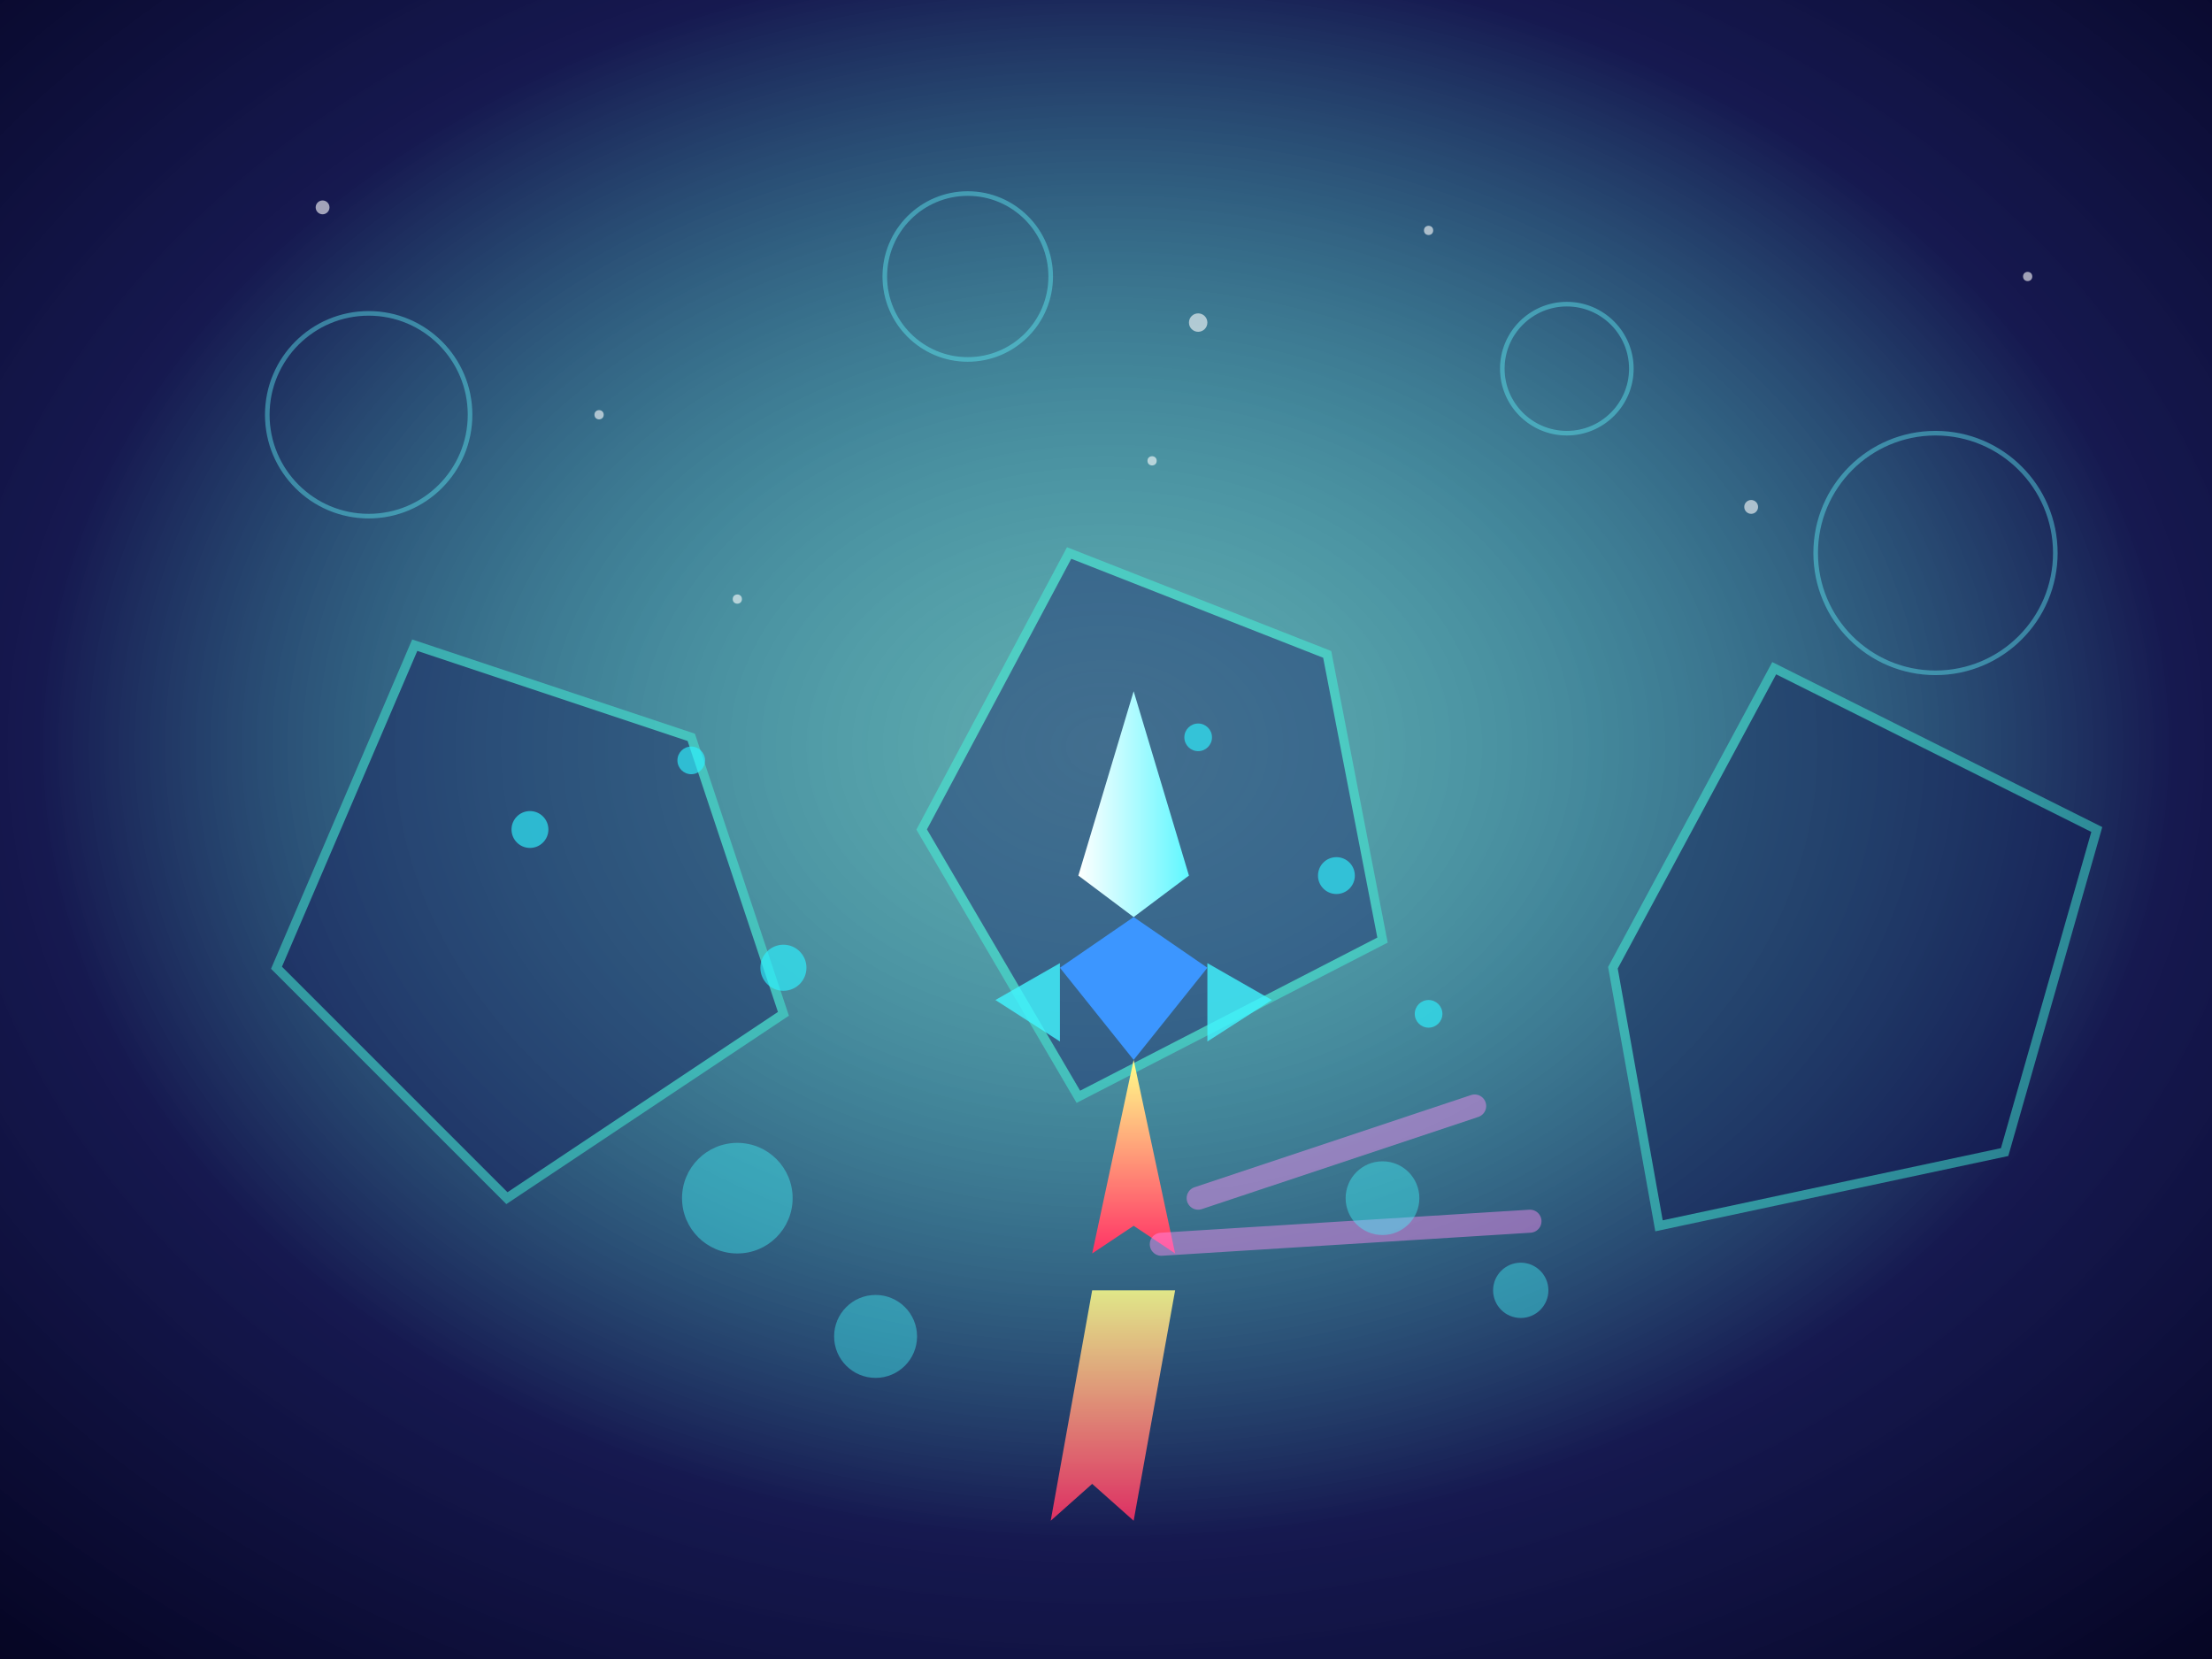 <svg xmlns="http://www.w3.org/2000/svg" viewBox="0 0 960 720">
  <rect x="0" y="0" width="960" height="720" fill="#808080" stroke="none"/>
  <defs>
    <radialGradient id="starfield" cx="50%" cy="45%" r="80%">
      <stop offset="0%" stop-color="#2af7ff" stop-opacity="0.35" />
      <stop offset="60%" stop-color="#0a0d4a" stop-opacity="0.9" />
      <stop offset="100%" stop-color="#010018" />
    </radialGradient>
    <linearGradient id="ship" x1="0%" x2="100%">
      <stop offset="0%" stop-color="#ffffff" />
      <stop offset="100%" stop-color="#5ff7ff" />
    </linearGradient>
    <linearGradient id="thrust" x1="0%" x2="0%" y1="0%" y2="100%">
      <stop offset="0%" stop-color="#fffe8a" />
      <stop offset="100%" stop-color="#ff3366" />
    </linearGradient>
  </defs>
  <rect width="960" height="720" fill="url(#starfield)" />
  <g opacity="0.4" stroke="#61f8ff" stroke-width="2" fill="none">
    <circle cx="160" cy="180" r="44" />
    <circle cx="420" cy="120" r="36" />
    <circle cx="680" cy="160" r="28" />
    <circle cx="840" cy="240" r="52" />
  </g>
  <g opacity="0.6" fill="#ffffff">
    <circle cx="140" cy="90" r="3" />
    <circle cx="260" cy="180" r="2" />
    <circle cx="520" cy="140" r="4" />
    <circle cx="620" cy="100" r="2" />
    <circle cx="760" cy="220" r="3" />
    <circle cx="880" cy="120" r="2" />
    <circle cx="320" cy="260" r="2" />
    <circle cx="500" cy="200" r="2" />
  </g>
  <g opacity="0.45" stroke="#42ffdf" stroke-width="4">
    <path d="M120 420l60-140 120 40 40 120-120 80z" fill="#161d5a" />
    <path d="M400 360l64-120 112 44 24 124-132 68z" fill="#1b266a" />
    <path d="M700 420l70-130 140 70-40 140-150 32z" fill="#121a53" />
  </g>
  <g opacity="0.65" fill="#2ef1ff">
    <circle cx="230" cy="360" r="8" />
    <circle cx="300" cy="330" r="6" />
    <circle cx="340" cy="420" r="10" />
    <circle cx="520" cy="320" r="6" />
    <circle cx="580" cy="380" r="8" />
    <circle cx="620" cy="440" r="6" />
  </g>
  <g>
    <g transform="translate(0,-40)">
      <path d="M468 420l24-80 24 80-24 18z" fill="url(#ship)" />
      <path d="M460 460l32-22 32 22-32 40z" fill="#3c96ff" />
      <path d="M492 500l-18 84 18-12 18 12z" fill="url(#thrust)" />
      <path d="M460 458l-28 16 28 18z" fill="#41f5ff" opacity="0.8" />
      <path d="M524 458l28 16-28 18z" fill="#41f5ff" opacity="0.8" />
    </g>
    <path d="M474 560l-18 100 18-16 18 16 18-100z" fill="url(#thrust)" opacity="0.85" />
  </g>
  <g stroke="#ff8ef5" stroke-width="10" stroke-linecap="round" opacity="0.45">
    <path d="M520 520l120-40" />
    <path d="M504 540l160-10" />
  </g>
  <g opacity="0.4" fill="#40faff">
    <circle cx="320" cy="520" r="24" />
    <circle cx="380" cy="580" r="18" />
    <circle cx="600" cy="520" r="16" />
    <circle cx="660" cy="560" r="12" />
  </g>
</svg>
